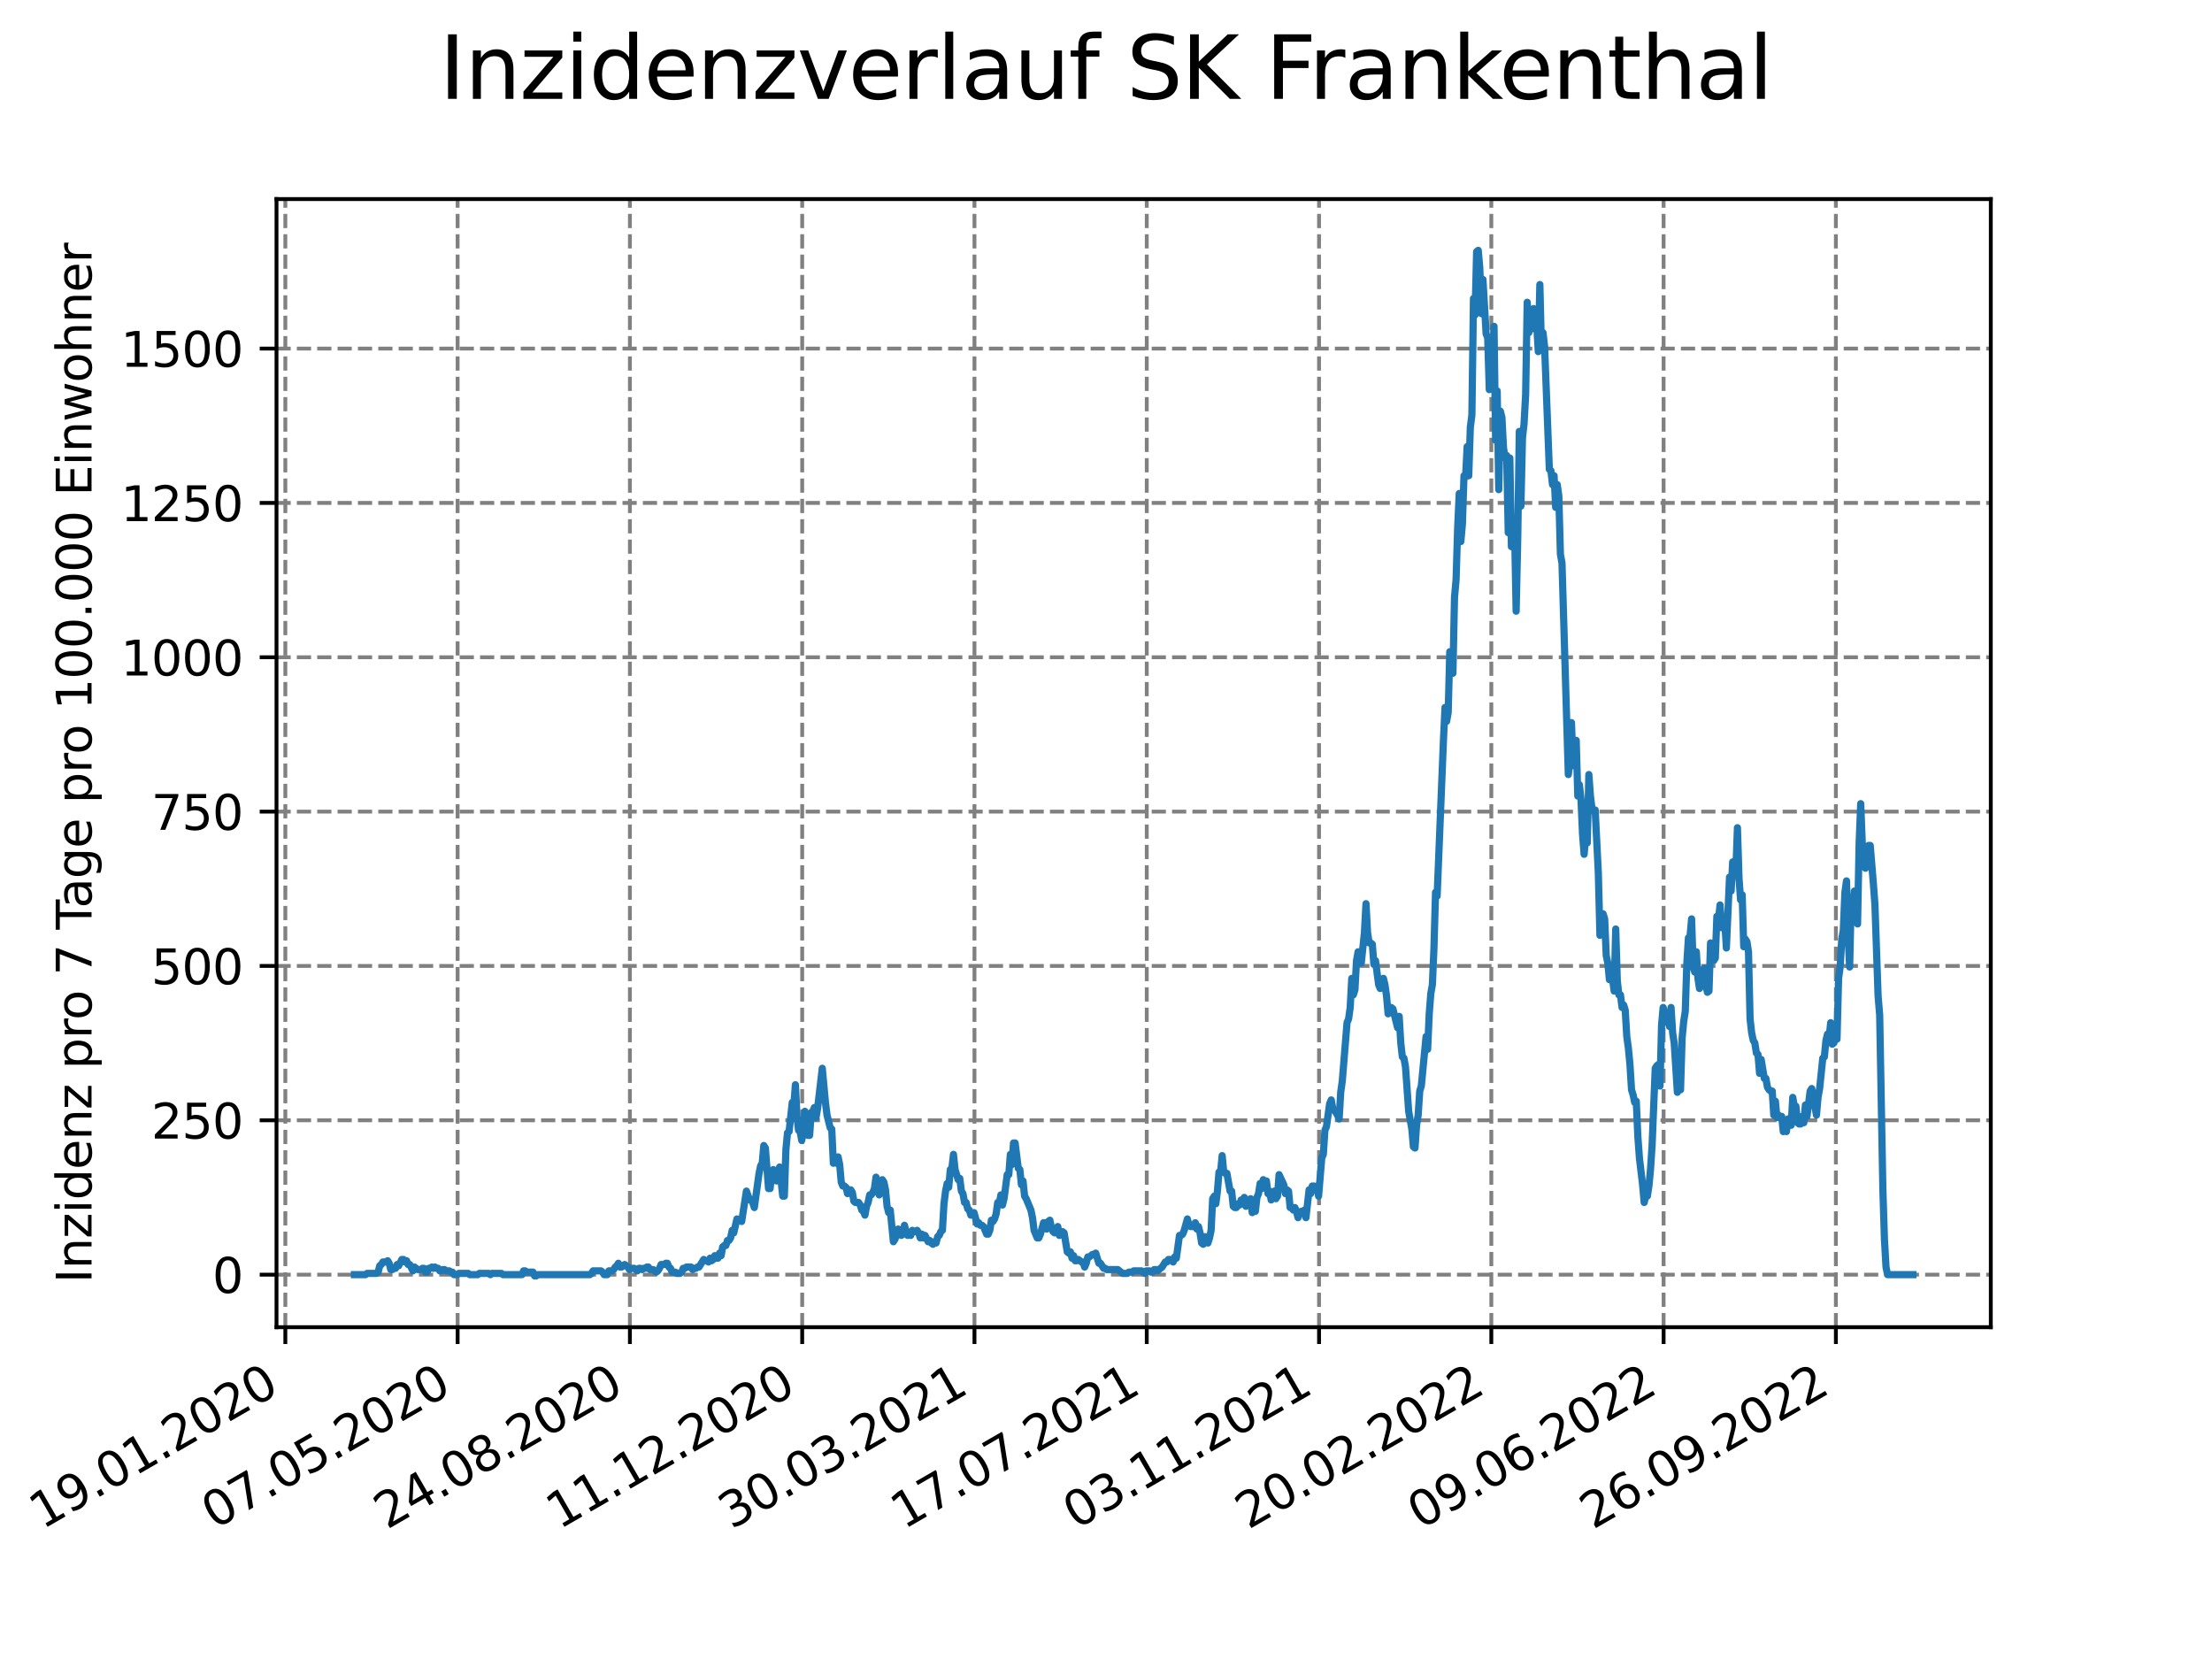 <?xml version="1.0" encoding="utf-8" standalone="no"?>
<!DOCTYPE svg PUBLIC "-//W3C//DTD SVG 1.1//EN"
  "http://www.w3.org/Graphics/SVG/1.1/DTD/svg11.dtd">
<svg xmlns:xlink="http://www.w3.org/1999/xlink" width="460.8pt" height="345.6pt" viewBox="0 0 460.8 345.6" xmlns="http://www.w3.org/2000/svg" version="1.1">
 <defs>
  <style type="text/css">*{stroke-linejoin: round; stroke-linecap: butt}</style>
 </defs>
 <g id="figure_1">
  <g id="patch_1">
   <path d="M 0 345.6 
L 460.8 345.6 
L 460.8 0 
L 0 0 
z
" style="fill: #ffffff"/>
  </g>
  <g id="axes_1">
   <g id="patch_2">
    <path d="M 57.6 276.48 
L 414.72 276.48 
L 414.72 41.472 
L 57.6 41.472 
z
" style="fill: #ffffff"/>
   </g>
   <g id="matplotlib.axis_1">
    <g id="xtick_1">
     <g id="line2d_1">
      <path d="M 59.441 276.48 
L 59.441 41.472 
" clip-path="url(#p91acb9595b)" style="fill: none; stroke-dasharray: 2.96,1.28; stroke-dashoffset: 0; stroke: #808080; stroke-width: 0.8"/>
     </g>
     <g id="line2d_2">
      <defs>
       <path id="m599e436ff9" d="M 0 0 
L 0 3.5 
" style="stroke: #000000; stroke-width: 0.8"/>
      </defs>
      <g>
       <use xlink:href="#m599e436ff9" x="59.441" y="276.48" style="stroke: #000000; stroke-width: 0.8"/>
      </g>
     </g>
     <g id="text_1">
      <!-- 19.01.2020 -->
      <g transform="translate(8.816 318.689) rotate(-30) scale(0.1 -0.1)">
       <defs>
        <path id="DejaVuSans-31" d="M 794 531 
L 1825 531 
L 1825 4091 
L 703 3866 
L 703 4441 
L 1819 4666 
L 2450 4666 
L 2450 531 
L 3481 531 
L 3481 0 
L 794 0 
L 794 531 
z
" transform="scale(0.016)"/>
        <path id="DejaVuSans-39" d="M 703 97 
L 703 672 
Q 941 559 1184 500 
Q 1428 441 1663 441 
Q 2288 441 2617 861 
Q 2947 1281 2994 2138 
Q 2813 1869 2534 1725 
Q 2256 1581 1919 1581 
Q 1219 1581 811 2004 
Q 403 2428 403 3163 
Q 403 3881 828 4315 
Q 1253 4750 1959 4750 
Q 2769 4750 3195 4129 
Q 3622 3509 3622 2328 
Q 3622 1225 3098 567 
Q 2575 -91 1691 -91 
Q 1453 -91 1209 -44 
Q 966 3 703 97 
z
M 1959 2075 
Q 2384 2075 2632 2365 
Q 2881 2656 2881 3163 
Q 2881 3666 2632 3958 
Q 2384 4250 1959 4250 
Q 1534 4250 1286 3958 
Q 1038 3666 1038 3163 
Q 1038 2656 1286 2365 
Q 1534 2075 1959 2075 
z
" transform="scale(0.016)"/>
        <path id="DejaVuSans-2e" d="M 684 794 
L 1344 794 
L 1344 0 
L 684 0 
L 684 794 
z
" transform="scale(0.016)"/>
        <path id="DejaVuSans-30" d="M 2034 4250 
Q 1547 4250 1301 3770 
Q 1056 3291 1056 2328 
Q 1056 1369 1301 889 
Q 1547 409 2034 409 
Q 2525 409 2770 889 
Q 3016 1369 3016 2328 
Q 3016 3291 2770 3770 
Q 2525 4250 2034 4250 
z
M 2034 4750 
Q 2819 4750 3233 4129 
Q 3647 3509 3647 2328 
Q 3647 1150 3233 529 
Q 2819 -91 2034 -91 
Q 1250 -91 836 529 
Q 422 1150 422 2328 
Q 422 3509 836 4129 
Q 1250 4750 2034 4750 
z
" transform="scale(0.016)"/>
        <path id="DejaVuSans-32" d="M 1228 531 
L 3431 531 
L 3431 0 
L 469 0 
L 469 531 
Q 828 903 1448 1529 
Q 2069 2156 2228 2338 
Q 2531 2678 2651 2914 
Q 2772 3150 2772 3378 
Q 2772 3750 2511 3984 
Q 2250 4219 1831 4219 
Q 1534 4219 1204 4116 
Q 875 4013 500 3803 
L 500 4441 
Q 881 4594 1212 4672 
Q 1544 4750 1819 4750 
Q 2544 4750 2975 4387 
Q 3406 4025 3406 3419 
Q 3406 3131 3298 2873 
Q 3191 2616 2906 2266 
Q 2828 2175 2409 1742 
Q 1991 1309 1228 531 
z
" transform="scale(0.016)"/>
       </defs>
       <use xlink:href="#DejaVuSans-31"/>
       <use xlink:href="#DejaVuSans-39" x="63.623"/>
       <use xlink:href="#DejaVuSans-2e" x="127.246"/>
       <use xlink:href="#DejaVuSans-30" x="159.033"/>
       <use xlink:href="#DejaVuSans-31" x="222.656"/>
       <use xlink:href="#DejaVuSans-2e" x="286.279"/>
       <use xlink:href="#DejaVuSans-32" x="318.066"/>
       <use xlink:href="#DejaVuSans-30" x="381.689"/>
       <use xlink:href="#DejaVuSans-32" x="445.312"/>
       <use xlink:href="#DejaVuSans-30" x="508.936"/>
      </g>
     </g>
    </g>
    <g id="xtick_2">
     <g id="line2d_3">
      <path d="M 95.331 276.48 
L 95.331 41.472 
" clip-path="url(#p91acb9595b)" style="fill: none; stroke-dasharray: 2.96,1.28; stroke-dashoffset: 0; stroke: #808080; stroke-width: 0.8"/>
     </g>
     <g id="line2d_4">
      <g>
       <use xlink:href="#m599e436ff9" x="95.331" y="276.48" style="stroke: #000000; stroke-width: 0.8"/>
      </g>
     </g>
     <g id="text_2">
      <!-- 07.05.2020 -->
      <g transform="translate(44.706 318.689) rotate(-30) scale(0.1 -0.1)">
       <defs>
        <path id="DejaVuSans-37" d="M 525 4666 
L 3525 4666 
L 3525 4397 
L 1831 0 
L 1172 0 
L 2766 4134 
L 525 4134 
L 525 4666 
z
" transform="scale(0.016)"/>
        <path id="DejaVuSans-35" d="M 691 4666 
L 3169 4666 
L 3169 4134 
L 1269 4134 
L 1269 2991 
Q 1406 3038 1543 3061 
Q 1681 3084 1819 3084 
Q 2600 3084 3056 2656 
Q 3513 2228 3513 1497 
Q 3513 744 3044 326 
Q 2575 -91 1722 -91 
Q 1428 -91 1123 -41 
Q 819 9 494 109 
L 494 744 
Q 775 591 1075 516 
Q 1375 441 1709 441 
Q 2250 441 2565 725 
Q 2881 1009 2881 1497 
Q 2881 1984 2565 2268 
Q 2250 2553 1709 2553 
Q 1456 2553 1204 2497 
Q 953 2441 691 2322 
L 691 4666 
z
" transform="scale(0.016)"/>
       </defs>
       <use xlink:href="#DejaVuSans-30"/>
       <use xlink:href="#DejaVuSans-37" x="63.623"/>
       <use xlink:href="#DejaVuSans-2e" x="127.246"/>
       <use xlink:href="#DejaVuSans-30" x="159.033"/>
       <use xlink:href="#DejaVuSans-35" x="222.656"/>
       <use xlink:href="#DejaVuSans-2e" x="286.279"/>
       <use xlink:href="#DejaVuSans-32" x="318.066"/>
       <use xlink:href="#DejaVuSans-30" x="381.689"/>
       <use xlink:href="#DejaVuSans-32" x="445.312"/>
       <use xlink:href="#DejaVuSans-30" x="508.936"/>
      </g>
     </g>
    </g>
    <g id="xtick_3">
     <g id="line2d_5">
      <path d="M 131.221 276.48 
L 131.221 41.472 
" clip-path="url(#p91acb9595b)" style="fill: none; stroke-dasharray: 2.96,1.28; stroke-dashoffset: 0; stroke: #808080; stroke-width: 0.8"/>
     </g>
     <g id="line2d_6">
      <g>
       <use xlink:href="#m599e436ff9" x="131.221" y="276.48" style="stroke: #000000; stroke-width: 0.8"/>
      </g>
     </g>
     <g id="text_3">
      <!-- 24.08.2020 -->
      <g transform="translate(80.596 318.689) rotate(-30) scale(0.1 -0.1)">
       <defs>
        <path id="DejaVuSans-34" d="M 2419 4116 
L 825 1625 
L 2419 1625 
L 2419 4116 
z
M 2253 4666 
L 3047 4666 
L 3047 1625 
L 3713 1625 
L 3713 1100 
L 3047 1100 
L 3047 0 
L 2419 0 
L 2419 1100 
L 313 1100 
L 313 1709 
L 2253 4666 
z
" transform="scale(0.016)"/>
        <path id="DejaVuSans-38" d="M 2034 2216 
Q 1584 2216 1326 1975 
Q 1069 1734 1069 1313 
Q 1069 891 1326 650 
Q 1584 409 2034 409 
Q 2484 409 2743 651 
Q 3003 894 3003 1313 
Q 3003 1734 2745 1975 
Q 2488 2216 2034 2216 
z
M 1403 2484 
Q 997 2584 770 2862 
Q 544 3141 544 3541 
Q 544 4100 942 4425 
Q 1341 4750 2034 4750 
Q 2731 4750 3128 4425 
Q 3525 4100 3525 3541 
Q 3525 3141 3298 2862 
Q 3072 2584 2669 2484 
Q 3125 2378 3379 2068 
Q 3634 1759 3634 1313 
Q 3634 634 3220 271 
Q 2806 -91 2034 -91 
Q 1263 -91 848 271 
Q 434 634 434 1313 
Q 434 1759 690 2068 
Q 947 2378 1403 2484 
z
M 1172 3481 
Q 1172 3119 1398 2916 
Q 1625 2713 2034 2713 
Q 2441 2713 2670 2916 
Q 2900 3119 2900 3481 
Q 2900 3844 2670 4047 
Q 2441 4250 2034 4250 
Q 1625 4250 1398 4047 
Q 1172 3844 1172 3481 
z
" transform="scale(0.016)"/>
       </defs>
       <use xlink:href="#DejaVuSans-32"/>
       <use xlink:href="#DejaVuSans-34" x="63.623"/>
       <use xlink:href="#DejaVuSans-2e" x="127.246"/>
       <use xlink:href="#DejaVuSans-30" x="159.033"/>
       <use xlink:href="#DejaVuSans-38" x="222.656"/>
       <use xlink:href="#DejaVuSans-2e" x="286.279"/>
       <use xlink:href="#DejaVuSans-32" x="318.066"/>
       <use xlink:href="#DejaVuSans-30" x="381.689"/>
       <use xlink:href="#DejaVuSans-32" x="445.312"/>
       <use xlink:href="#DejaVuSans-30" x="508.936"/>
      </g>
     </g>
    </g>
    <g id="xtick_4">
     <g id="line2d_7">
      <path d="M 167.111 276.48 
L 167.111 41.472 
" clip-path="url(#p91acb9595b)" style="fill: none; stroke-dasharray: 2.96,1.28; stroke-dashoffset: 0; stroke: #808080; stroke-width: 0.8"/>
     </g>
     <g id="line2d_8">
      <g>
       <use xlink:href="#m599e436ff9" x="167.111" y="276.48" style="stroke: #000000; stroke-width: 0.8"/>
      </g>
     </g>
     <g id="text_4">
      <!-- 11.12.2020 -->
      <g transform="translate(116.485 318.689) rotate(-30) scale(0.1 -0.1)">
       <use xlink:href="#DejaVuSans-31"/>
       <use xlink:href="#DejaVuSans-31" x="63.623"/>
       <use xlink:href="#DejaVuSans-2e" x="127.246"/>
       <use xlink:href="#DejaVuSans-31" x="159.033"/>
       <use xlink:href="#DejaVuSans-32" x="222.656"/>
       <use xlink:href="#DejaVuSans-2e" x="286.279"/>
       <use xlink:href="#DejaVuSans-32" x="318.066"/>
       <use xlink:href="#DejaVuSans-30" x="381.689"/>
       <use xlink:href="#DejaVuSans-32" x="445.312"/>
       <use xlink:href="#DejaVuSans-30" x="508.936"/>
      </g>
     </g>
    </g>
    <g id="xtick_5">
     <g id="line2d_9">
      <path d="M 203 276.48 
L 203 41.472 
" clip-path="url(#p91acb9595b)" style="fill: none; stroke-dasharray: 2.96,1.28; stroke-dashoffset: 0; stroke: #808080; stroke-width: 0.8"/>
     </g>
     <g id="line2d_10">
      <g>
       <use xlink:href="#m599e436ff9" x="203" y="276.48" style="stroke: #000000; stroke-width: 0.8"/>
      </g>
     </g>
     <g id="text_5">
      <!-- 30.03.2021 -->
      <g transform="translate(152.375 318.689) rotate(-30) scale(0.1 -0.1)">
       <defs>
        <path id="DejaVuSans-33" d="M 2597 2516 
Q 3050 2419 3304 2112 
Q 3559 1806 3559 1356 
Q 3559 666 3084 287 
Q 2609 -91 1734 -91 
Q 1441 -91 1130 -33 
Q 819 25 488 141 
L 488 750 
Q 750 597 1062 519 
Q 1375 441 1716 441 
Q 2309 441 2620 675 
Q 2931 909 2931 1356 
Q 2931 1769 2642 2001 
Q 2353 2234 1838 2234 
L 1294 2234 
L 1294 2753 
L 1863 2753 
Q 2328 2753 2575 2939 
Q 2822 3125 2822 3475 
Q 2822 3834 2567 4026 
Q 2313 4219 1838 4219 
Q 1578 4219 1281 4162 
Q 984 4106 628 3988 
L 628 4550 
Q 988 4650 1302 4700 
Q 1616 4750 1894 4750 
Q 2613 4750 3031 4423 
Q 3450 4097 3450 3541 
Q 3450 3153 3228 2886 
Q 3006 2619 2597 2516 
z
" transform="scale(0.016)"/>
       </defs>
       <use xlink:href="#DejaVuSans-33"/>
       <use xlink:href="#DejaVuSans-30" x="63.623"/>
       <use xlink:href="#DejaVuSans-2e" x="127.246"/>
       <use xlink:href="#DejaVuSans-30" x="159.033"/>
       <use xlink:href="#DejaVuSans-33" x="222.656"/>
       <use xlink:href="#DejaVuSans-2e" x="286.279"/>
       <use xlink:href="#DejaVuSans-32" x="318.066"/>
       <use xlink:href="#DejaVuSans-30" x="381.689"/>
       <use xlink:href="#DejaVuSans-32" x="445.312"/>
       <use xlink:href="#DejaVuSans-31" x="508.936"/>
      </g>
     </g>
    </g>
    <g id="xtick_6">
     <g id="line2d_11">
      <path d="M 238.89 276.48 
L 238.89 41.472 
" clip-path="url(#p91acb9595b)" style="fill: none; stroke-dasharray: 2.96,1.28; stroke-dashoffset: 0; stroke: #808080; stroke-width: 0.8"/>
     </g>
     <g id="line2d_12">
      <g>
       <use xlink:href="#m599e436ff9" x="238.89" y="276.48" style="stroke: #000000; stroke-width: 0.8"/>
      </g>
     </g>
     <g id="text_6">
      <!-- 17.07.2021 -->
      <g transform="translate(188.265 318.689) rotate(-30) scale(0.1 -0.1)">
       <use xlink:href="#DejaVuSans-31"/>
       <use xlink:href="#DejaVuSans-37" x="63.623"/>
       <use xlink:href="#DejaVuSans-2e" x="127.246"/>
       <use xlink:href="#DejaVuSans-30" x="159.033"/>
       <use xlink:href="#DejaVuSans-37" x="222.656"/>
       <use xlink:href="#DejaVuSans-2e" x="286.279"/>
       <use xlink:href="#DejaVuSans-32" x="318.066"/>
       <use xlink:href="#DejaVuSans-30" x="381.689"/>
       <use xlink:href="#DejaVuSans-32" x="445.312"/>
       <use xlink:href="#DejaVuSans-31" x="508.936"/>
      </g>
     </g>
    </g>
    <g id="xtick_7">
     <g id="line2d_13">
      <path d="M 274.78 276.48 
L 274.78 41.472 
" clip-path="url(#p91acb9595b)" style="fill: none; stroke-dasharray: 2.96,1.28; stroke-dashoffset: 0; stroke: #808080; stroke-width: 0.8"/>
     </g>
     <g id="line2d_14">
      <g>
       <use xlink:href="#m599e436ff9" x="274.78" y="276.48" style="stroke: #000000; stroke-width: 0.8"/>
      </g>
     </g>
     <g id="text_7">
      <!-- 03.11.2021 -->
      <g transform="translate(224.155 318.689) rotate(-30) scale(0.1 -0.1)">
       <use xlink:href="#DejaVuSans-30"/>
       <use xlink:href="#DejaVuSans-33" x="63.623"/>
       <use xlink:href="#DejaVuSans-2e" x="127.246"/>
       <use xlink:href="#DejaVuSans-31" x="159.033"/>
       <use xlink:href="#DejaVuSans-31" x="222.656"/>
       <use xlink:href="#DejaVuSans-2e" x="286.279"/>
       <use xlink:href="#DejaVuSans-32" x="318.066"/>
       <use xlink:href="#DejaVuSans-30" x="381.689"/>
       <use xlink:href="#DejaVuSans-32" x="445.312"/>
       <use xlink:href="#DejaVuSans-31" x="508.936"/>
      </g>
     </g>
    </g>
    <g id="xtick_8">
     <g id="line2d_15">
      <path d="M 310.67 276.48 
L 310.67 41.472 
" clip-path="url(#p91acb9595b)" style="fill: none; stroke-dasharray: 2.96,1.28; stroke-dashoffset: 0; stroke: #808080; stroke-width: 0.8"/>
     </g>
     <g id="line2d_16">
      <g>
       <use xlink:href="#m599e436ff9" x="310.67" y="276.48" style="stroke: #000000; stroke-width: 0.8"/>
      </g>
     </g>
     <g id="text_8">
      <!-- 20.02.2022 -->
      <g transform="translate(260.045 318.689) rotate(-30) scale(0.1 -0.1)">
       <use xlink:href="#DejaVuSans-32"/>
       <use xlink:href="#DejaVuSans-30" x="63.623"/>
       <use xlink:href="#DejaVuSans-2e" x="127.246"/>
       <use xlink:href="#DejaVuSans-30" x="159.033"/>
       <use xlink:href="#DejaVuSans-32" x="222.656"/>
       <use xlink:href="#DejaVuSans-2e" x="286.279"/>
       <use xlink:href="#DejaVuSans-32" x="318.066"/>
       <use xlink:href="#DejaVuSans-30" x="381.689"/>
       <use xlink:href="#DejaVuSans-32" x="445.312"/>
       <use xlink:href="#DejaVuSans-32" x="508.936"/>
      </g>
     </g>
    </g>
    <g id="xtick_9">
     <g id="line2d_17">
      <path d="M 346.56 276.48 
L 346.56 41.472 
" clip-path="url(#p91acb9595b)" style="fill: none; stroke-dasharray: 2.96,1.28; stroke-dashoffset: 0; stroke: #808080; stroke-width: 0.8"/>
     </g>
     <g id="line2d_18">
      <g>
       <use xlink:href="#m599e436ff9" x="346.56" y="276.48" style="stroke: #000000; stroke-width: 0.8"/>
      </g>
     </g>
     <g id="text_9">
      <!-- 09.06.2022 -->
      <g transform="translate(295.934 318.689) rotate(-30) scale(0.1 -0.1)">
       <defs>
        <path id="DejaVuSans-36" d="M 2113 2584 
Q 1688 2584 1439 2293 
Q 1191 2003 1191 1497 
Q 1191 994 1439 701 
Q 1688 409 2113 409 
Q 2538 409 2786 701 
Q 3034 994 3034 1497 
Q 3034 2003 2786 2293 
Q 2538 2584 2113 2584 
z
M 3366 4563 
L 3366 3988 
Q 3128 4100 2886 4159 
Q 2644 4219 2406 4219 
Q 1781 4219 1451 3797 
Q 1122 3375 1075 2522 
Q 1259 2794 1537 2939 
Q 1816 3084 2150 3084 
Q 2853 3084 3261 2657 
Q 3669 2231 3669 1497 
Q 3669 778 3244 343 
Q 2819 -91 2113 -91 
Q 1303 -91 875 529 
Q 447 1150 447 2328 
Q 447 3434 972 4092 
Q 1497 4750 2381 4750 
Q 2619 4750 2861 4703 
Q 3103 4656 3366 4563 
z
" transform="scale(0.016)"/>
       </defs>
       <use xlink:href="#DejaVuSans-30"/>
       <use xlink:href="#DejaVuSans-39" x="63.623"/>
       <use xlink:href="#DejaVuSans-2e" x="127.246"/>
       <use xlink:href="#DejaVuSans-30" x="159.033"/>
       <use xlink:href="#DejaVuSans-36" x="222.656"/>
       <use xlink:href="#DejaVuSans-2e" x="286.279"/>
       <use xlink:href="#DejaVuSans-32" x="318.066"/>
       <use xlink:href="#DejaVuSans-30" x="381.689"/>
       <use xlink:href="#DejaVuSans-32" x="445.312"/>
       <use xlink:href="#DejaVuSans-32" x="508.936"/>
      </g>
     </g>
    </g>
    <g id="xtick_10">
     <g id="line2d_19">
      <path d="M 382.449 276.48 
L 382.449 41.472 
" clip-path="url(#p91acb9595b)" style="fill: none; stroke-dasharray: 2.96,1.28; stroke-dashoffset: 0; stroke: #808080; stroke-width: 0.8"/>
     </g>
     <g id="line2d_20">
      <g>
       <use xlink:href="#m599e436ff9" x="382.449" y="276.48" style="stroke: #000000; stroke-width: 0.8"/>
      </g>
     </g>
     <g id="text_10">
      <!-- 26.09.2022 -->
      <g transform="translate(331.824 318.689) rotate(-30) scale(0.1 -0.1)">
       <use xlink:href="#DejaVuSans-32"/>
       <use xlink:href="#DejaVuSans-36" x="63.623"/>
       <use xlink:href="#DejaVuSans-2e" x="127.246"/>
       <use xlink:href="#DejaVuSans-30" x="159.033"/>
       <use xlink:href="#DejaVuSans-39" x="222.656"/>
       <use xlink:href="#DejaVuSans-2e" x="286.279"/>
       <use xlink:href="#DejaVuSans-32" x="318.066"/>
       <use xlink:href="#DejaVuSans-30" x="381.689"/>
       <use xlink:href="#DejaVuSans-32" x="445.312"/>
       <use xlink:href="#DejaVuSans-32" x="508.936"/>
      </g>
     </g>
    </g>
   </g>
   <g id="matplotlib.axis_2">
    <g id="ytick_1">
     <g id="line2d_21">
      <path d="M 57.6 265.534 
L 414.72 265.534 
" clip-path="url(#p91acb9595b)" style="fill: none; stroke-dasharray: 2.96,1.28; stroke-dashoffset: 0; stroke: #808080; stroke-width: 0.8"/>
     </g>
     <g id="line2d_22">
      <defs>
       <path id="m6baf0a880a" d="M 0 0 
L -3.5 0 
" style="stroke: #000000; stroke-width: 0.8"/>
      </defs>
      <g>
       <use xlink:href="#m6baf0a880a" x="57.6" y="265.534" style="stroke: #000000; stroke-width: 0.8"/>
      </g>
     </g>
     <g id="text_11">
      <!-- 0 -->
      <g transform="translate(44.237 269.333) scale(0.1 -0.1)">
       <use xlink:href="#DejaVuSans-30"/>
      </g>
     </g>
    </g>
    <g id="ytick_2">
     <g id="line2d_23">
      <path d="M 57.6 233.381 
L 414.72 233.381 
" clip-path="url(#p91acb9595b)" style="fill: none; stroke-dasharray: 2.96,1.28; stroke-dashoffset: 0; stroke: #808080; stroke-width: 0.8"/>
     </g>
     <g id="line2d_24">
      <g>
       <use xlink:href="#m6baf0a880a" x="57.6" y="233.381" style="stroke: #000000; stroke-width: 0.8"/>
      </g>
     </g>
     <g id="text_12">
      <!-- 250 -->
      <g transform="translate(31.512 237.18) scale(0.1 -0.1)">
       <use xlink:href="#DejaVuSans-32"/>
       <use xlink:href="#DejaVuSans-35" x="63.623"/>
       <use xlink:href="#DejaVuSans-30" x="127.246"/>
      </g>
     </g>
    </g>
    <g id="ytick_3">
     <g id="line2d_25">
      <path d="M 57.6 201.227 
L 414.72 201.227 
" clip-path="url(#p91acb9595b)" style="fill: none; stroke-dasharray: 2.96,1.28; stroke-dashoffset: 0; stroke: #808080; stroke-width: 0.8"/>
     </g>
     <g id="line2d_26">
      <g>
       <use xlink:href="#m6baf0a880a" x="57.6" y="201.227" style="stroke: #000000; stroke-width: 0.8"/>
      </g>
     </g>
     <g id="text_13">
      <!-- 500 -->
      <g transform="translate(31.512 205.027) scale(0.1 -0.1)">
       <use xlink:href="#DejaVuSans-35"/>
       <use xlink:href="#DejaVuSans-30" x="63.623"/>
       <use xlink:href="#DejaVuSans-30" x="127.246"/>
      </g>
     </g>
    </g>
    <g id="ytick_4">
     <g id="line2d_27">
      <path d="M 57.6 169.074 
L 414.72 169.074 
" clip-path="url(#p91acb9595b)" style="fill: none; stroke-dasharray: 2.96,1.28; stroke-dashoffset: 0; stroke: #808080; stroke-width: 0.8"/>
     </g>
     <g id="line2d_28">
      <g>
       <use xlink:href="#m6baf0a880a" x="57.6" y="169.074" style="stroke: #000000; stroke-width: 0.8"/>
      </g>
     </g>
     <g id="text_14">
      <!-- 750 -->
      <g transform="translate(31.512 172.873) scale(0.1 -0.1)">
       <use xlink:href="#DejaVuSans-37"/>
       <use xlink:href="#DejaVuSans-35" x="63.623"/>
       <use xlink:href="#DejaVuSans-30" x="127.246"/>
      </g>
     </g>
    </g>
    <g id="ytick_5">
     <g id="line2d_29">
      <path d="M 57.6 136.921 
L 414.72 136.921 
" clip-path="url(#p91acb9595b)" style="fill: none; stroke-dasharray: 2.96,1.28; stroke-dashoffset: 0; stroke: #808080; stroke-width: 0.8"/>
     </g>
     <g id="line2d_30">
      <g>
       <use xlink:href="#m6baf0a880a" x="57.6" y="136.921" style="stroke: #000000; stroke-width: 0.8"/>
      </g>
     </g>
     <g id="text_15">
      <!-- 1000 -->
      <g transform="translate(25.15 140.72) scale(0.1 -0.1)">
       <use xlink:href="#DejaVuSans-31"/>
       <use xlink:href="#DejaVuSans-30" x="63.623"/>
       <use xlink:href="#DejaVuSans-30" x="127.246"/>
       <use xlink:href="#DejaVuSans-30" x="190.869"/>
      </g>
     </g>
    </g>
    <g id="ytick_6">
     <g id="line2d_31">
      <path d="M 57.6 104.767 
L 414.72 104.767 
" clip-path="url(#p91acb9595b)" style="fill: none; stroke-dasharray: 2.96,1.28; stroke-dashoffset: 0; stroke: #808080; stroke-width: 0.8"/>
     </g>
     <g id="line2d_32">
      <g>
       <use xlink:href="#m6baf0a880a" x="57.6" y="104.767" style="stroke: #000000; stroke-width: 0.8"/>
      </g>
     </g>
     <g id="text_16">
      <!-- 1250 -->
      <g transform="translate(25.15 108.566) scale(0.1 -0.1)">
       <use xlink:href="#DejaVuSans-31"/>
       <use xlink:href="#DejaVuSans-32" x="63.623"/>
       <use xlink:href="#DejaVuSans-35" x="127.246"/>
       <use xlink:href="#DejaVuSans-30" x="190.869"/>
      </g>
     </g>
    </g>
    <g id="ytick_7">
     <g id="line2d_33">
      <path d="M 57.6 72.614 
L 414.72 72.614 
" clip-path="url(#p91acb9595b)" style="fill: none; stroke-dasharray: 2.96,1.28; stroke-dashoffset: 0; stroke: #808080; stroke-width: 0.8"/>
     </g>
     <g id="line2d_34">
      <g>
       <use xlink:href="#m6baf0a880a" x="57.6" y="72.614" style="stroke: #000000; stroke-width: 0.8"/>
      </g>
     </g>
     <g id="text_17">
      <!-- 1500 -->
      <g transform="translate(25.15 76.413) scale(0.1 -0.1)">
       <use xlink:href="#DejaVuSans-31"/>
       <use xlink:href="#DejaVuSans-35" x="63.623"/>
       <use xlink:href="#DejaVuSans-30" x="127.246"/>
       <use xlink:href="#DejaVuSans-30" x="190.869"/>
      </g>
     </g>
    </g>
    <g id="text_18">
     <!-- Inzidenz pro 7 Tage pro 100.000 Einwohner -->
     <g transform="translate(19.07 267.301) rotate(-90) scale(0.1 -0.1)">
      <defs>
       <path id="DejaVuSans-49" d="M 628 4666 
L 1259 4666 
L 1259 0 
L 628 0 
L 628 4666 
z
" transform="scale(0.016)"/>
       <path id="DejaVuSans-6e" d="M 3513 2113 
L 3513 0 
L 2938 0 
L 2938 2094 
Q 2938 2591 2744 2837 
Q 2550 3084 2163 3084 
Q 1697 3084 1428 2787 
Q 1159 2491 1159 1978 
L 1159 0 
L 581 0 
L 581 3500 
L 1159 3500 
L 1159 2956 
Q 1366 3272 1645 3428 
Q 1925 3584 2291 3584 
Q 2894 3584 3203 3211 
Q 3513 2838 3513 2113 
z
" transform="scale(0.016)"/>
       <path id="DejaVuSans-7a" d="M 353 3500 
L 3084 3500 
L 3084 2975 
L 922 459 
L 3084 459 
L 3084 0 
L 275 0 
L 275 525 
L 2438 3041 
L 353 3041 
L 353 3500 
z
" transform="scale(0.016)"/>
       <path id="DejaVuSans-69" d="M 603 3500 
L 1178 3500 
L 1178 0 
L 603 0 
L 603 3500 
z
M 603 4863 
L 1178 4863 
L 1178 4134 
L 603 4134 
L 603 4863 
z
" transform="scale(0.016)"/>
       <path id="DejaVuSans-64" d="M 2906 2969 
L 2906 4863 
L 3481 4863 
L 3481 0 
L 2906 0 
L 2906 525 
Q 2725 213 2448 61 
Q 2172 -91 1784 -91 
Q 1150 -91 751 415 
Q 353 922 353 1747 
Q 353 2572 751 3078 
Q 1150 3584 1784 3584 
Q 2172 3584 2448 3432 
Q 2725 3281 2906 2969 
z
M 947 1747 
Q 947 1113 1208 752 
Q 1469 391 1925 391 
Q 2381 391 2643 752 
Q 2906 1113 2906 1747 
Q 2906 2381 2643 2742 
Q 2381 3103 1925 3103 
Q 1469 3103 1208 2742 
Q 947 2381 947 1747 
z
" transform="scale(0.016)"/>
       <path id="DejaVuSans-65" d="M 3597 1894 
L 3597 1613 
L 953 1613 
Q 991 1019 1311 708 
Q 1631 397 2203 397 
Q 2534 397 2845 478 
Q 3156 559 3463 722 
L 3463 178 
Q 3153 47 2828 -22 
Q 2503 -91 2169 -91 
Q 1331 -91 842 396 
Q 353 884 353 1716 
Q 353 2575 817 3079 
Q 1281 3584 2069 3584 
Q 2775 3584 3186 3129 
Q 3597 2675 3597 1894 
z
M 3022 2063 
Q 3016 2534 2758 2815 
Q 2500 3097 2075 3097 
Q 1594 3097 1305 2825 
Q 1016 2553 972 2059 
L 3022 2063 
z
" transform="scale(0.016)"/>
       <path id="DejaVuSans-20" transform="scale(0.016)"/>
       <path id="DejaVuSans-70" d="M 1159 525 
L 1159 -1331 
L 581 -1331 
L 581 3500 
L 1159 3500 
L 1159 2969 
Q 1341 3281 1617 3432 
Q 1894 3584 2278 3584 
Q 2916 3584 3314 3078 
Q 3713 2572 3713 1747 
Q 3713 922 3314 415 
Q 2916 -91 2278 -91 
Q 1894 -91 1617 61 
Q 1341 213 1159 525 
z
M 3116 1747 
Q 3116 2381 2855 2742 
Q 2594 3103 2138 3103 
Q 1681 3103 1420 2742 
Q 1159 2381 1159 1747 
Q 1159 1113 1420 752 
Q 1681 391 2138 391 
Q 2594 391 2855 752 
Q 3116 1113 3116 1747 
z
" transform="scale(0.016)"/>
       <path id="DejaVuSans-72" d="M 2631 2963 
Q 2534 3019 2420 3045 
Q 2306 3072 2169 3072 
Q 1681 3072 1420 2755 
Q 1159 2438 1159 1844 
L 1159 0 
L 581 0 
L 581 3500 
L 1159 3500 
L 1159 2956 
Q 1341 3275 1631 3429 
Q 1922 3584 2338 3584 
Q 2397 3584 2469 3576 
Q 2541 3569 2628 3553 
L 2631 2963 
z
" transform="scale(0.016)"/>
       <path id="DejaVuSans-6f" d="M 1959 3097 
Q 1497 3097 1228 2736 
Q 959 2375 959 1747 
Q 959 1119 1226 758 
Q 1494 397 1959 397 
Q 2419 397 2687 759 
Q 2956 1122 2956 1747 
Q 2956 2369 2687 2733 
Q 2419 3097 1959 3097 
z
M 1959 3584 
Q 2709 3584 3137 3096 
Q 3566 2609 3566 1747 
Q 3566 888 3137 398 
Q 2709 -91 1959 -91 
Q 1206 -91 779 398 
Q 353 888 353 1747 
Q 353 2609 779 3096 
Q 1206 3584 1959 3584 
z
" transform="scale(0.016)"/>
       <path id="DejaVuSans-54" d="M -19 4666 
L 3928 4666 
L 3928 4134 
L 2272 4134 
L 2272 0 
L 1638 0 
L 1638 4134 
L -19 4134 
L -19 4666 
z
" transform="scale(0.016)"/>
       <path id="DejaVuSans-61" d="M 2194 1759 
Q 1497 1759 1228 1600 
Q 959 1441 959 1056 
Q 959 750 1161 570 
Q 1363 391 1709 391 
Q 2188 391 2477 730 
Q 2766 1069 2766 1631 
L 2766 1759 
L 2194 1759 
z
M 3341 1997 
L 3341 0 
L 2766 0 
L 2766 531 
Q 2569 213 2275 61 
Q 1981 -91 1556 -91 
Q 1019 -91 701 211 
Q 384 513 384 1019 
Q 384 1609 779 1909 
Q 1175 2209 1959 2209 
L 2766 2209 
L 2766 2266 
Q 2766 2663 2505 2880 
Q 2244 3097 1772 3097 
Q 1472 3097 1187 3025 
Q 903 2953 641 2809 
L 641 3341 
Q 956 3463 1253 3523 
Q 1550 3584 1831 3584 
Q 2591 3584 2966 3190 
Q 3341 2797 3341 1997 
z
" transform="scale(0.016)"/>
       <path id="DejaVuSans-67" d="M 2906 1791 
Q 2906 2416 2648 2759 
Q 2391 3103 1925 3103 
Q 1463 3103 1205 2759 
Q 947 2416 947 1791 
Q 947 1169 1205 825 
Q 1463 481 1925 481 
Q 2391 481 2648 825 
Q 2906 1169 2906 1791 
z
M 3481 434 
Q 3481 -459 3084 -895 
Q 2688 -1331 1869 -1331 
Q 1566 -1331 1297 -1286 
Q 1028 -1241 775 -1147 
L 775 -588 
Q 1028 -725 1275 -790 
Q 1522 -856 1778 -856 
Q 2344 -856 2625 -561 
Q 2906 -266 2906 331 
L 2906 616 
Q 2728 306 2450 153 
Q 2172 0 1784 0 
Q 1141 0 747 490 
Q 353 981 353 1791 
Q 353 2603 747 3093 
Q 1141 3584 1784 3584 
Q 2172 3584 2450 3431 
Q 2728 3278 2906 2969 
L 2906 3500 
L 3481 3500 
L 3481 434 
z
" transform="scale(0.016)"/>
       <path id="DejaVuSans-45" d="M 628 4666 
L 3578 4666 
L 3578 4134 
L 1259 4134 
L 1259 2753 
L 3481 2753 
L 3481 2222 
L 1259 2222 
L 1259 531 
L 3634 531 
L 3634 0 
L 628 0 
L 628 4666 
z
" transform="scale(0.016)"/>
       <path id="DejaVuSans-77" d="M 269 3500 
L 844 3500 
L 1563 769 
L 2278 3500 
L 2956 3500 
L 3675 769 
L 4391 3500 
L 4966 3500 
L 4050 0 
L 3372 0 
L 2619 2869 
L 1863 0 
L 1184 0 
L 269 3500 
z
" transform="scale(0.016)"/>
       <path id="DejaVuSans-68" d="M 3513 2113 
L 3513 0 
L 2938 0 
L 2938 2094 
Q 2938 2591 2744 2837 
Q 2550 3084 2163 3084 
Q 1697 3084 1428 2787 
Q 1159 2491 1159 1978 
L 1159 0 
L 581 0 
L 581 4863 
L 1159 4863 
L 1159 2956 
Q 1366 3272 1645 3428 
Q 1925 3584 2291 3584 
Q 2894 3584 3203 3211 
Q 3513 2838 3513 2113 
z
" transform="scale(0.016)"/>
      </defs>
      <use xlink:href="#DejaVuSans-49"/>
      <use xlink:href="#DejaVuSans-6e" x="29.492"/>
      <use xlink:href="#DejaVuSans-7a" x="92.871"/>
      <use xlink:href="#DejaVuSans-69" x="145.361"/>
      <use xlink:href="#DejaVuSans-64" x="173.145"/>
      <use xlink:href="#DejaVuSans-65" x="236.621"/>
      <use xlink:href="#DejaVuSans-6e" x="298.145"/>
      <use xlink:href="#DejaVuSans-7a" x="361.523"/>
      <use xlink:href="#DejaVuSans-20" x="414.014"/>
      <use xlink:href="#DejaVuSans-70" x="445.801"/>
      <use xlink:href="#DejaVuSans-72" x="509.277"/>
      <use xlink:href="#DejaVuSans-6f" x="548.141"/>
      <use xlink:href="#DejaVuSans-20" x="609.322"/>
      <use xlink:href="#DejaVuSans-37" x="641.109"/>
      <use xlink:href="#DejaVuSans-20" x="704.732"/>
      <use xlink:href="#DejaVuSans-54" x="736.52"/>
      <use xlink:href="#DejaVuSans-61" x="781.104"/>
      <use xlink:href="#DejaVuSans-67" x="842.383"/>
      <use xlink:href="#DejaVuSans-65" x="905.859"/>
      <use xlink:href="#DejaVuSans-20" x="967.383"/>
      <use xlink:href="#DejaVuSans-70" x="999.17"/>
      <use xlink:href="#DejaVuSans-72" x="1062.646"/>
      <use xlink:href="#DejaVuSans-6f" x="1101.51"/>
      <use xlink:href="#DejaVuSans-20" x="1162.691"/>
      <use xlink:href="#DejaVuSans-31" x="1194.479"/>
      <use xlink:href="#DejaVuSans-30" x="1258.102"/>
      <use xlink:href="#DejaVuSans-30" x="1321.725"/>
      <use xlink:href="#DejaVuSans-2e" x="1385.348"/>
      <use xlink:href="#DejaVuSans-30" x="1417.135"/>
      <use xlink:href="#DejaVuSans-30" x="1480.758"/>
      <use xlink:href="#DejaVuSans-30" x="1544.381"/>
      <use xlink:href="#DejaVuSans-20" x="1608.004"/>
      <use xlink:href="#DejaVuSans-45" x="1639.791"/>
      <use xlink:href="#DejaVuSans-69" x="1702.975"/>
      <use xlink:href="#DejaVuSans-6e" x="1730.758"/>
      <use xlink:href="#DejaVuSans-77" x="1794.137"/>
      <use xlink:href="#DejaVuSans-6f" x="1875.924"/>
      <use xlink:href="#DejaVuSans-68" x="1937.105"/>
      <use xlink:href="#DejaVuSans-6e" x="2000.484"/>
      <use xlink:href="#DejaVuSans-65" x="2063.863"/>
      <use xlink:href="#DejaVuSans-72" x="2125.387"/>
     </g>
    </g>
   </g>
   <g id="line2d_35">
    <path d="M 73.833 265.534 
L 76.138 265.534 
L 76.467 265.27 
L 78.442 265.27 
L 78.772 265.007 
L 79.101 263.688 
L 79.43 263.424 
L 79.759 262.896 
L 80.418 262.896 
L 80.747 262.633 
L 81.077 263.16 
L 81.406 264.479 
L 81.735 264.479 
L 82.064 264.215 
L 82.394 264.215 
L 82.723 263.424 
L 83.052 263.688 
L 83.711 262.369 
L 84.04 262.369 
L 84.369 262.896 
L 84.698 262.633 
L 85.028 263.424 
L 85.357 263.424 
L 86.016 264.743 
L 86.345 263.952 
L 87.003 264.479 
L 87.662 264.479 
L 87.991 264.215 
L 88.32 264.215 
L 88.65 265.007 
L 88.979 265.007 
L 89.308 264.215 
L 89.637 264.215 
L 89.967 263.952 
L 90.296 264.215 
L 90.625 263.952 
L 90.954 264.215 
L 91.284 264.215 
L 91.613 264.743 
L 91.942 264.743 
L 92.272 264.479 
L 92.601 264.479 
L 92.93 264.743 
L 93.589 264.743 
L 93.918 265.007 
L 94.247 265.007 
L 94.576 265.534 
L 95.235 265.534 
L 95.564 265.27 
L 97.54 265.27 
L 97.869 265.534 
L 99.515 265.534 
L 99.845 265.27 
L 101.82 265.27 
L 102.149 265.534 
L 102.479 265.27 
L 104.454 265.27 
L 104.784 265.534 
L 108.735 265.534 
L 109.064 264.743 
L 109.393 264.743 
L 109.723 265.007 
L 111.04 265.007 
L 111.369 265.798 
L 111.698 265.798 
L 112.027 265.534 
L 122.893 265.534 
L 123.222 265.27 
L 123.552 264.743 
L 125.198 264.743 
L 125.527 265.007 
L 125.856 265.534 
L 126.515 265.534 
L 126.844 264.743 
L 127.503 264.743 
L 127.832 264.479 
L 128.161 263.952 
L 128.491 263.688 
L 128.82 263.16 
L 129.149 263.952 
L 129.478 263.952 
L 130.137 263.424 
L 130.795 263.952 
L 131.125 264.479 
L 131.454 264.215 
L 132.112 264.215 
L 132.771 264.743 
L 133.1 264.215 
L 133.43 264.215 
L 133.759 264.479 
L 134.088 264.215 
L 134.417 264.215 
L 134.747 263.952 
L 135.076 263.952 
L 135.405 264.479 
L 136.064 264.479 
L 136.722 265.007 
L 137.051 264.743 
L 137.381 264.215 
L 137.71 263.424 
L 138.369 263.424 
L 138.698 263.16 
L 139.027 263.16 
L 139.356 263.952 
L 139.686 264.215 
L 140.015 265.007 
L 140.673 265.007 
L 141.003 265.27 
L 141.661 265.27 
L 141.99 265.007 
L 142.32 264.215 
L 142.649 264.215 
L 142.978 263.952 
L 143.966 263.952 
L 144.295 264.479 
L 144.625 264.215 
L 144.954 264.215 
L 145.283 263.952 
L 145.612 263.952 
L 146.6 262.369 
L 146.929 262.633 
L 147.259 262.633 
L 147.588 262.896 
L 147.917 262.105 
L 148.246 262.633 
L 148.576 262.369 
L 148.905 261.578 
L 149.234 262.105 
L 149.564 262.105 
L 149.893 261.05 
L 150.222 261.578 
L 150.551 259.731 
L 150.881 259.468 
L 151.21 259.468 
L 151.539 258.413 
L 151.868 258.413 
L 152.198 257.885 
L 152.527 256.303 
L 152.856 256.83 
L 153.515 253.929 
L 153.844 254.192 
L 154.173 254.192 
L 154.502 254.456 
L 155.49 248.126 
L 156.149 249.972 
L 156.478 249.972 
L 156.807 250.5 
L 157.137 251.555 
L 158.124 244.433 
L 158.454 242.851 
L 158.783 242.323 
L 159.112 238.631 
L 159.441 239.158 
L 160.1 247.599 
L 160.429 247.599 
L 160.758 244.17 
L 161.088 243.642 
L 161.417 245.488 
L 161.746 246.016 
L 162.405 243.115 
L 163.063 249.181 
L 163.393 249.181 
L 163.722 239.422 
L 164.051 235.993 
L 164.38 235.729 
L 165.039 229.663 
L 165.368 230.191 
L 165.697 225.97 
L 166.027 232.564 
L 166.356 235.466 
L 166.685 235.729 
L 167.015 237.576 
L 167.344 235.729 
L 167.673 231.509 
L 168.332 236.521 
L 168.661 236.521 
L 168.99 231.773 
L 169.319 231.509 
L 169.649 230.718 
L 169.978 232.828 
L 170.307 230.982 
L 171.295 222.542 
L 171.953 229.663 
L 172.283 232.301 
L 172.941 234.938 
L 173.271 235.202 
L 173.6 242.323 
L 173.929 241.005 
L 174.258 242.323 
L 174.588 241.005 
L 174.917 242.587 
L 175.246 246.28 
L 175.575 247.071 
L 175.905 247.071 
L 176.234 247.335 
L 176.563 248.654 
L 176.892 248.39 
L 177.222 247.862 
L 177.551 248.39 
L 177.88 250.236 
L 178.209 250.5 
L 178.868 250.5 
L 179.197 251.027 
L 179.527 252.082 
L 179.856 252.346 
L 180.185 253.137 
L 180.514 251.291 
L 180.844 250.5 
L 181.173 248.917 
L 181.502 248.917 
L 181.831 248.39 
L 182.161 247.599 
L 182.49 245.225 
L 183.148 248.917 
L 183.478 246.544 
L 183.807 245.752 
L 184.136 246.28 
L 184.466 247.862 
L 184.795 251.291 
L 185.124 252.61 
L 185.453 252.082 
L 186.112 258.676 
L 186.441 258.149 
L 187.1 256.039 
L 187.429 256.303 
L 187.758 257.358 
L 188.087 257.094 
L 188.417 255.248 
L 188.746 256.566 
L 189.075 257.358 
L 189.404 256.83 
L 189.734 257.358 
L 190.063 256.303 
L 190.392 256.566 
L 190.722 256.566 
L 191.051 256.303 
L 191.38 256.83 
L 191.709 257.885 
L 192.039 257.094 
L 192.368 257.885 
L 192.697 257.358 
L 193.356 258.676 
L 193.685 258.413 
L 194.014 258.94 
L 194.343 259.204 
L 194.673 258.676 
L 195.002 258.94 
L 195.331 257.621 
L 195.66 257.358 
L 195.99 256.566 
L 196.319 256.303 
L 196.648 250.764 
L 196.978 248.126 
L 197.307 246.544 
L 197.636 247.335 
L 197.965 243.642 
L 198.295 243.378 
L 198.624 240.477 
L 198.953 243.642 
L 199.612 245.752 
L 199.941 245.488 
L 200.27 248.126 
L 200.599 248.654 
L 200.929 250.5 
L 201.258 250.5 
L 201.587 251.819 
L 201.917 252.082 
L 202.246 253.137 
L 202.904 252.61 
L 203.563 254.984 
L 203.892 254.72 
L 204.221 255.248 
L 204.551 255.248 
L 204.88 255.511 
L 205.538 257.094 
L 205.868 257.094 
L 206.197 256.303 
L 206.526 254.192 
L 206.855 254.456 
L 207.185 253.929 
L 207.514 252.874 
L 207.843 250.5 
L 208.173 250.764 
L 208.502 248.917 
L 208.831 251.027 
L 209.16 249.709 
L 209.819 244.697 
L 210.148 244.697 
L 210.477 240.477 
L 210.807 242.587 
L 211.136 238.103 
L 211.465 238.103 
L 212.124 243.378 
L 212.453 243.642 
L 212.782 246.807 
L 213.112 246.016 
L 213.441 249.181 
L 213.77 249.709 
L 214.758 252.082 
L 215.087 253.665 
L 215.416 256.303 
L 216.075 257.885 
L 216.404 257.885 
L 216.733 257.094 
L 217.392 254.72 
L 217.721 254.72 
L 218.05 256.039 
L 218.38 254.456 
L 218.709 254.192 
L 219.038 255.775 
L 219.368 256.566 
L 219.697 256.83 
L 220.355 255.511 
L 220.685 257.358 
L 221.014 257.094 
L 221.343 256.566 
L 221.672 256.83 
L 222.331 260.786 
L 222.66 261.05 
L 222.989 260.786 
L 223.319 262.105 
L 223.648 261.578 
L 223.977 262.633 
L 224.306 262.633 
L 224.636 262.369 
L 225.294 262.896 
L 225.624 262.896 
L 225.953 263.952 
L 226.282 263.16 
L 226.611 261.841 
L 226.941 261.841 
L 227.599 261.314 
L 227.928 261.314 
L 228.258 261.05 
L 228.916 263.16 
L 229.245 263.16 
L 229.904 264.215 
L 230.233 264.215 
L 230.563 264.479 
L 232.867 264.479 
L 233.855 265.27 
L 234.843 265.27 
L 235.172 265.007 
L 235.831 265.007 
L 236.16 264.743 
L 237.806 264.743 
L 238.465 265.27 
L 238.794 264.743 
L 239.453 264.743 
L 239.782 265.007 
L 240.111 265.007 
L 240.44 264.479 
L 240.77 264.479 
L 241.099 264.743 
L 242.087 263.952 
L 242.745 262.896 
L 243.075 262.896 
L 243.404 262.369 
L 243.733 262.369 
L 244.392 262.896 
L 244.721 261.841 
L 245.05 262.105 
L 245.709 257.358 
L 246.038 257.358 
L 246.367 257.094 
L 246.696 256.303 
L 247.355 253.929 
L 247.684 255.248 
L 248.014 255.511 
L 248.672 255.511 
L 249.001 254.72 
L 249.331 256.039 
L 249.66 255.511 
L 249.989 256.83 
L 250.318 258.94 
L 250.648 259.204 
L 250.977 257.621 
L 251.306 258.676 
L 251.635 258.94 
L 251.965 257.885 
L 252.294 256.303 
L 252.623 249.709 
L 252.952 249.181 
L 253.282 250.764 
L 253.611 248.126 
L 253.94 244.17 
L 254.27 244.17 
L 254.599 240.741 
L 254.928 244.17 
L 255.257 244.433 
L 255.587 244.433 
L 256.245 248.126 
L 256.574 248.126 
L 256.904 251.291 
L 257.233 251.555 
L 257.562 251.555 
L 257.891 250.764 
L 258.221 251.027 
L 258.55 249.972 
L 258.879 250.764 
L 259.208 249.445 
L 259.538 251.291 
L 259.867 251.027 
L 260.196 251.027 
L 260.526 249.709 
L 260.855 252.61 
L 261.184 250.236 
L 261.513 252.346 
L 261.843 249.445 
L 262.172 248.654 
L 262.501 246.544 
L 262.83 247.599 
L 263.16 245.752 
L 263.489 247.071 
L 263.818 246.016 
L 264.147 248.654 
L 264.477 248.126 
L 264.806 249.972 
L 265.465 248.126 
L 265.794 249.709 
L 266.123 249.181 
L 266.452 244.697 
L 267.44 246.807 
L 267.769 248.654 
L 268.099 247.862 
L 268.428 248.126 
L 268.757 251.555 
L 269.086 251.555 
L 269.416 252.082 
L 269.745 251.555 
L 270.074 252.346 
L 270.403 253.665 
L 270.733 252.61 
L 271.062 252.346 
L 271.391 252.61 
L 271.721 252.082 
L 272.05 253.665 
L 272.708 247.862 
L 273.038 248.654 
L 273.367 247.071 
L 273.696 247.071 
L 274.025 247.335 
L 274.355 247.071 
L 274.684 249.181 
L 275.342 241.268 
L 275.672 240.477 
L 276.001 235.466 
L 276.33 234.674 
L 276.989 229.927 
L 277.318 229.136 
L 277.647 230.982 
L 277.977 231.246 
L 278.635 232.301 
L 278.964 233.092 
L 279.294 227.553 
L 279.623 225.179 
L 280.611 213.046 
L 280.94 212.255 
L 281.269 209.881 
L 281.598 203.815 
L 281.928 207.244 
L 282.257 206.189 
L 282.586 200.122 
L 282.916 198.276 
L 283.245 199.067 
L 283.574 200.65 
L 284.233 194.32 
L 284.562 188.253 
L 284.891 194.32 
L 285.22 196.43 
L 285.55 196.43 
L 285.879 196.693 
L 286.208 200.913 
L 286.537 200.122 
L 287.196 205.134 
L 287.525 205.925 
L 287.854 205.134 
L 288.184 203.815 
L 288.513 205.134 
L 288.842 207.507 
L 289.172 211.2 
L 289.83 209.881 
L 290.159 210.145 
L 291.147 214.101 
L 291.476 211.728 
L 291.806 217.266 
L 292.135 220.168 
L 292.464 220.432 
L 292.793 222.278 
L 293.452 231.509 
L 294.111 235.202 
L 294.44 238.895 
L 294.769 239.158 
L 295.098 234.411 
L 295.428 232.301 
L 295.757 227.289 
L 296.086 226.234 
L 297.074 215.948 
L 297.403 218.585 
L 297.732 211.2 
L 298.062 206.98 
L 298.391 205.134 
L 298.72 197.485 
L 299.049 185.879 
L 299.379 186.671 
L 300.696 154.228 
L 301.025 147.371 
L 301.354 150.272 
L 301.684 148.426 
L 302.013 135.765 
L 302.342 137.084 
L 302.671 140.249 
L 303.001 124.424 
L 303.33 120.731 
L 303.659 109.917 
L 303.988 102.796 
L 304.318 112.818 
L 304.647 109.126 
L 304.976 99.103 
L 305.305 99.367 
L 305.635 93.037 
L 305.964 99.103 
L 306.293 89.08 
L 306.623 86.443 
L 306.952 62.177 
L 307.281 65.606 
L 307.61 52.418 
L 307.94 52.154 
L 308.269 55.847 
L 308.598 65.342 
L 308.927 58.221 
L 309.586 69.562 
L 309.915 70.353 
L 310.244 81.168 
L 310.574 75.365 
L 310.903 75.892 
L 311.232 67.98 
L 311.562 91.718 
L 311.891 81.431 
L 312.22 102.004 
L 312.549 85.651 
L 312.879 86.97 
L 313.208 93.3 
L 313.537 95.41 
L 313.866 94.883 
L 314.196 110.972 
L 314.525 95.41 
L 314.854 113.873 
L 315.183 111.763 
L 315.513 110.445 
L 315.842 127.325 
L 316.171 112.291 
L 316.5 89.872 
L 316.83 105.433 
L 317.159 91.19 
L 317.488 88.289 
L 317.818 82.223 
L 318.147 62.968 
L 318.476 69.298 
L 318.805 64.551 
L 319.135 68.507 
L 319.464 64.287 
L 319.793 68.507 
L 320.122 67.452 
L 320.452 73.255 
L 320.781 59.276 
L 321.11 72.464 
L 321.439 69.298 
L 321.769 72.2 
L 322.756 97.784 
L 323.086 98.048 
L 323.415 100.949 
L 323.744 99.103 
L 324.074 105.697 
L 324.403 100.949 
L 324.732 103.323 
L 325.061 115.456 
L 325.391 117.302 
L 326.708 161.35 
L 327.037 158.712 
L 327.366 150.536 
L 327.695 159.504 
L 328.354 154.228 
L 328.683 165.834 
L 329.013 163.46 
L 329.342 166.361 
L 329.671 173.746 
L 330 177.967 
L 330.33 174.274 
L 330.659 175.593 
L 330.988 161.35 
L 331.317 165.834 
L 331.647 168.471 
L 331.976 168.999 
L 332.305 168.735 
L 332.964 181.923 
L 333.293 194.847 
L 333.622 193.264 
L 333.951 190.363 
L 334.281 191.418 
L 334.61 199.067 
L 334.939 200.65 
L 335.269 204.079 
L 335.598 201.441 
L 336.256 206.452 
L 336.586 193.528 
L 336.915 204.342 
L 337.244 207.244 
L 337.573 207.244 
L 337.903 209.881 
L 338.232 209.354 
L 338.561 210.409 
L 338.89 215.948 
L 339.22 218.321 
L 339.549 221.75 
L 339.878 227.025 
L 340.208 228.08 
L 340.537 229.663 
L 340.866 229.399 
L 341.195 236.784 
L 341.525 241.268 
L 342.183 246.807 
L 342.512 250.5 
L 342.842 249.181 
L 343.171 249.181 
L 343.5 247.071 
L 343.829 243.642 
L 344.159 238.631 
L 344.817 222.542 
L 345.146 222.014 
L 345.476 221.75 
L 345.805 226.234 
L 346.134 213.574 
L 346.464 209.881 
L 347.122 212.519 
L 347.451 212.783 
L 347.781 213.838 
L 348.11 209.881 
L 348.439 215.156 
L 348.768 217.266 
L 349.427 227.553 
L 349.756 226.762 
L 350.085 227.025 
L 350.415 216.211 
L 350.744 212.783 
L 351.073 210.672 
L 351.402 200.65 
L 351.732 195.375 
L 352.061 195.111 
L 352.39 191.418 
L 352.72 201.441 
L 353.049 202.496 
L 353.378 198.276 
L 353.707 203.815 
L 354.037 205.925 
L 354.366 203.551 
L 354.695 204.079 
L 355.024 201.705 
L 355.354 205.134 
L 355.683 206.716 
L 356.012 206.452 
L 356.341 196.43 
L 356.671 198.803 
L 357 200.122 
L 357.329 199.595 
L 357.659 190.891 
L 357.988 191.682 
L 358.317 188.517 
L 358.646 193.264 
L 358.976 191.946 
L 359.305 191.946 
L 359.634 197.485 
L 360.293 182.714 
L 360.622 185.616 
L 360.951 179.549 
L 361.28 181.923 
L 361.61 181.395 
L 361.939 172.428 
L 362.268 182.978 
L 362.597 187.462 
L 362.927 186.407 
L 363.256 197.221 
L 363.585 195.638 
L 363.915 196.166 
L 364.244 198.276 
L 364.573 212.255 
L 364.902 215.156 
L 365.232 216.739 
L 365.561 217.266 
L 365.89 219.376 
L 366.219 219.64 
L 366.549 223.597 
L 366.878 220.695 
L 367.536 224.652 
L 367.866 224.652 
L 368.195 226.498 
L 368.524 227.025 
L 368.853 227.289 
L 369.183 227.289 
L 369.512 232.301 
L 369.841 229.399 
L 370.171 232.828 
L 370.5 232.301 
L 370.829 232.564 
L 371.158 232.564 
L 371.488 235.729 
L 371.817 233.619 
L 372.146 235.729 
L 372.475 233.092 
L 373.134 234.411 
L 373.463 228.608 
L 373.792 230.454 
L 374.122 230.454 
L 374.451 233.883 
L 374.78 234.147 
L 375.11 234.147 
L 375.439 232.564 
L 375.768 233.883 
L 376.097 230.191 
L 376.427 232.564 
L 377.085 227.289 
L 377.414 226.762 
L 378.402 232.301 
L 378.731 228.608 
L 379.061 226.762 
L 379.719 220.432 
L 380.048 220.168 
L 380.378 216.739 
L 380.707 215.42 
L 381.036 216.211 
L 381.366 213.046 
L 381.695 217.53 
L 382.024 217.266 
L 382.353 216.211 
L 382.683 216.475 
L 383.012 203.815 
L 383.341 201.441 
L 383.67 195.638 
L 384 193.792 
L 384.329 185.879 
L 384.658 183.505 
L 384.987 194.847 
L 385.317 201.441 
L 385.646 186.934 
L 385.975 191.418 
L 386.304 185.616 
L 386.634 190.627 
L 386.963 192.473 
L 387.292 175.593 
L 387.622 167.416 
L 387.951 175.856 
L 388.28 177.175 
L 388.609 180.868 
L 388.939 177.703 
L 389.268 176.12 
L 389.597 176.12 
L 390.256 184.033 
L 390.585 188.517 
L 391.243 207.507 
L 391.573 211.464 
L 392.231 247.599 
L 392.561 258.149 
L 392.89 263.952 
L 393.219 265.534 
L 398.487 265.534 
L 398.487 265.534 
" clip-path="url(#p91acb9595b)" style="fill: none; stroke: #1f77b4; stroke-width: 1.5; stroke-linecap: square"/>
   </g>
   <g id="patch_3">
    <path d="M 57.6 276.48 
L 57.6 41.472 
" style="fill: none; stroke: #000000; stroke-width: 0.8; stroke-linejoin: miter; stroke-linecap: square"/>
   </g>
   <g id="patch_4">
    <path d="M 414.72 276.48 
L 414.72 41.472 
" style="fill: none; stroke: #000000; stroke-width: 0.8; stroke-linejoin: miter; stroke-linecap: square"/>
   </g>
   <g id="patch_5">
    <path d="M 57.6 276.48 
L 414.72 276.48 
" style="fill: none; stroke: #000000; stroke-width: 0.8; stroke-linejoin: miter; stroke-linecap: square"/>
   </g>
   <g id="patch_6">
    <path d="M 57.6 41.472 
L 414.72 41.472 
" style="fill: none; stroke: #000000; stroke-width: 0.8; stroke-linejoin: miter; stroke-linecap: square"/>
   </g>
  </g>
  <g id="text_19">
   <!-- Inzidenzverlauf SK Frankenthal -->
   <g transform="translate(91.533 20.589) scale(0.18 -0.18)">
    <defs>
     <path id="DejaVuSans-76" d="M 191 3500 
L 800 3500 
L 1894 563 
L 2988 3500 
L 3597 3500 
L 2284 0 
L 1503 0 
L 191 3500 
z
" transform="scale(0.016)"/>
     <path id="DejaVuSans-6c" d="M 603 4863 
L 1178 4863 
L 1178 0 
L 603 0 
L 603 4863 
z
" transform="scale(0.016)"/>
     <path id="DejaVuSans-75" d="M 544 1381 
L 544 3500 
L 1119 3500 
L 1119 1403 
Q 1119 906 1312 657 
Q 1506 409 1894 409 
Q 2359 409 2629 706 
Q 2900 1003 2900 1516 
L 2900 3500 
L 3475 3500 
L 3475 0 
L 2900 0 
L 2900 538 
Q 2691 219 2414 64 
Q 2138 -91 1772 -91 
Q 1169 -91 856 284 
Q 544 659 544 1381 
z
M 1991 3584 
L 1991 3584 
z
" transform="scale(0.016)"/>
     <path id="DejaVuSans-66" d="M 2375 4863 
L 2375 4384 
L 1825 4384 
Q 1516 4384 1395 4259 
Q 1275 4134 1275 3809 
L 1275 3500 
L 2222 3500 
L 2222 3053 
L 1275 3053 
L 1275 0 
L 697 0 
L 697 3053 
L 147 3053 
L 147 3500 
L 697 3500 
L 697 3744 
Q 697 4328 969 4595 
Q 1241 4863 1831 4863 
L 2375 4863 
z
" transform="scale(0.016)"/>
     <path id="DejaVuSans-53" d="M 3425 4513 
L 3425 3897 
Q 3066 4069 2747 4153 
Q 2428 4238 2131 4238 
Q 1616 4238 1336 4038 
Q 1056 3838 1056 3469 
Q 1056 3159 1242 3001 
Q 1428 2844 1947 2747 
L 2328 2669 
Q 3034 2534 3370 2195 
Q 3706 1856 3706 1288 
Q 3706 609 3251 259 
Q 2797 -91 1919 -91 
Q 1588 -91 1214 -16 
Q 841 59 441 206 
L 441 856 
Q 825 641 1194 531 
Q 1563 422 1919 422 
Q 2459 422 2753 634 
Q 3047 847 3047 1241 
Q 3047 1584 2836 1778 
Q 2625 1972 2144 2069 
L 1759 2144 
Q 1053 2284 737 2584 
Q 422 2884 422 3419 
Q 422 4038 858 4394 
Q 1294 4750 2059 4750 
Q 2388 4750 2728 4690 
Q 3069 4631 3425 4513 
z
" transform="scale(0.016)"/>
     <path id="DejaVuSans-4b" d="M 628 4666 
L 1259 4666 
L 1259 2694 
L 3353 4666 
L 4166 4666 
L 1850 2491 
L 4331 0 
L 3500 0 
L 1259 2247 
L 1259 0 
L 628 0 
L 628 4666 
z
" transform="scale(0.016)"/>
     <path id="DejaVuSans-46" d="M 628 4666 
L 3309 4666 
L 3309 4134 
L 1259 4134 
L 1259 2759 
L 3109 2759 
L 3109 2228 
L 1259 2228 
L 1259 0 
L 628 0 
L 628 4666 
z
" transform="scale(0.016)"/>
     <path id="DejaVuSans-6b" d="M 581 4863 
L 1159 4863 
L 1159 1991 
L 2875 3500 
L 3609 3500 
L 1753 1863 
L 3688 0 
L 2938 0 
L 1159 1709 
L 1159 0 
L 581 0 
L 581 4863 
z
" transform="scale(0.016)"/>
     <path id="DejaVuSans-74" d="M 1172 4494 
L 1172 3500 
L 2356 3500 
L 2356 3053 
L 1172 3053 
L 1172 1153 
Q 1172 725 1289 603 
Q 1406 481 1766 481 
L 2356 481 
L 2356 0 
L 1766 0 
Q 1100 0 847 248 
Q 594 497 594 1153 
L 594 3053 
L 172 3053 
L 172 3500 
L 594 3500 
L 594 4494 
L 1172 4494 
z
" transform="scale(0.016)"/>
    </defs>
    <use xlink:href="#DejaVuSans-49"/>
    <use xlink:href="#DejaVuSans-6e" x="29.492"/>
    <use xlink:href="#DejaVuSans-7a" x="92.871"/>
    <use xlink:href="#DejaVuSans-69" x="145.361"/>
    <use xlink:href="#DejaVuSans-64" x="173.145"/>
    <use xlink:href="#DejaVuSans-65" x="236.621"/>
    <use xlink:href="#DejaVuSans-6e" x="298.145"/>
    <use xlink:href="#DejaVuSans-7a" x="361.523"/>
    <use xlink:href="#DejaVuSans-76" x="414.014"/>
    <use xlink:href="#DejaVuSans-65" x="473.193"/>
    <use xlink:href="#DejaVuSans-72" x="534.717"/>
    <use xlink:href="#DejaVuSans-6c" x="575.83"/>
    <use xlink:href="#DejaVuSans-61" x="603.613"/>
    <use xlink:href="#DejaVuSans-75" x="664.893"/>
    <use xlink:href="#DejaVuSans-66" x="728.271"/>
    <use xlink:href="#DejaVuSans-20" x="763.477"/>
    <use xlink:href="#DejaVuSans-53" x="795.264"/>
    <use xlink:href="#DejaVuSans-4b" x="858.74"/>
    <use xlink:href="#DejaVuSans-20" x="924.316"/>
    <use xlink:href="#DejaVuSans-46" x="956.104"/>
    <use xlink:href="#DejaVuSans-72" x="1006.373"/>
    <use xlink:href="#DejaVuSans-61" x="1047.486"/>
    <use xlink:href="#DejaVuSans-6e" x="1108.766"/>
    <use xlink:href="#DejaVuSans-6b" x="1172.145"/>
    <use xlink:href="#DejaVuSans-65" x="1226.43"/>
    <use xlink:href="#DejaVuSans-6e" x="1287.953"/>
    <use xlink:href="#DejaVuSans-74" x="1351.332"/>
    <use xlink:href="#DejaVuSans-68" x="1390.541"/>
    <use xlink:href="#DejaVuSans-61" x="1453.92"/>
    <use xlink:href="#DejaVuSans-6c" x="1515.199"/>
   </g>
  </g>
 </g>
 <defs>
  <clipPath id="p91acb9595b">
   <rect x="57.6" y="41.472" width="357.12" height="235.008"/>
  </clipPath>
 </defs>
</svg>
